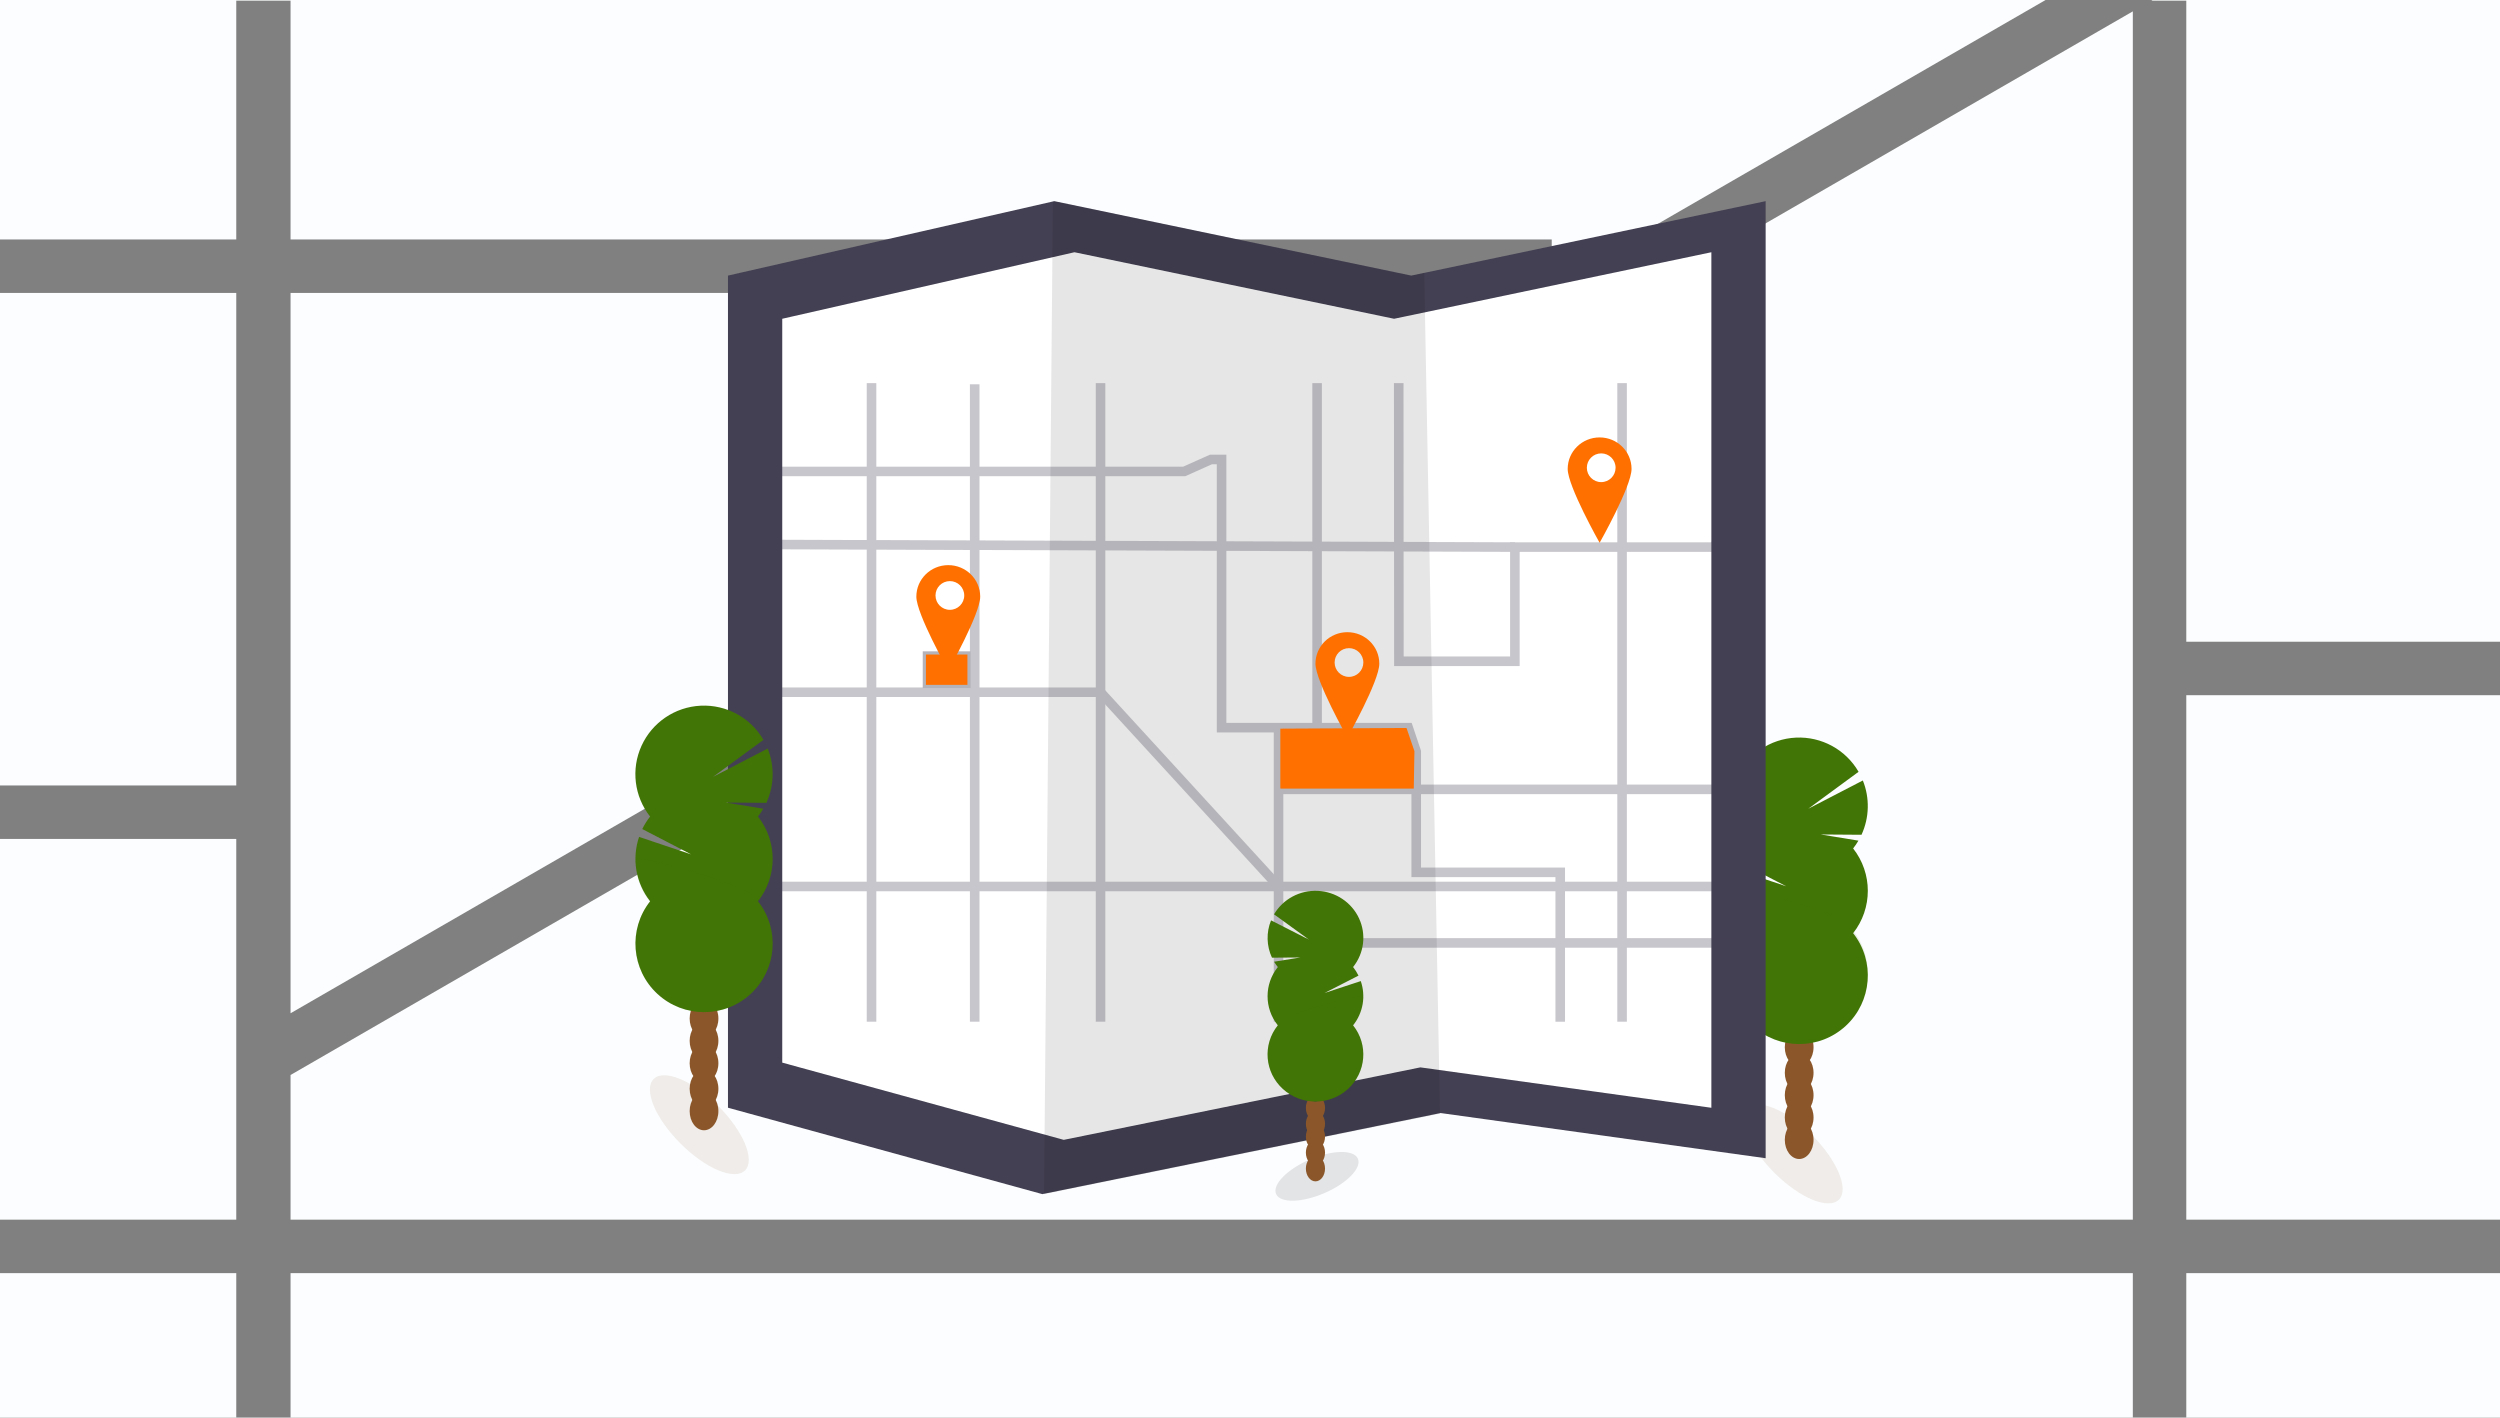 <?xml version="1.0" encoding="UTF-8"?>
<svg width="783px" height="444px" viewBox="0 0 783 444" version="1.1" xmlns="http://www.w3.org/2000/svg" xmlns:xlink="http://www.w3.org/1999/xlink">
    <rect x="0" y="0" width="783" height="444" fill="#808080" stroke="none"/>
    <!-- Generator: Sketch 53.2 (72643) - https://sketchapp.com -->
    <title>findpepis</title>
    <desc>Created with Sketch.</desc>
    <defs>
        <path d="M668,3.557 L668,382 L91,382 L91,336.688 L668,3.557 Z M673.795,0.212 L674.161,-4.47419879e-14 L783,0 L783,201 L684.744,201 L684.744,0.212 L673.795,0.212 Z M640.672,-1.42108547e-14 L486,89.3 L486,75 L91,75 L91,0.212 L74,0.212 L74,75 L1.15737447e-13,75 L1.13686838e-13,0 L640.672,0 Z M481.766,91.744 L91,317.353 L91,91.744 L481.766,91.744 Z M1.13686838e-13,382 L1.13686838e-13,262.744 L74,262.744 L74,382 L1.15737447e-13,382 Z M1.11636229e-13,398.744 L74,398.744 L74,444 L1.13686838e-13,444 L1.13686838e-13,398.744 Z M668,398.744 L668,444 L91,444 L91,398.744 L668,398.744 Z M783,382 L684.744,382 L684.744,217.744 L783,217.744 L783,382 Z M783,398.744 L783,444 L684.744,444 L684.744,398.744 L783,398.744 Z M1.13686838e-13,246 L1.13686838e-13,91.744 L74,91.744 L74,246 L1.13686838e-13,246 Z" id="path-1"></path>
    </defs>
    <g id="Page-1" stroke="none" stroke-width="1" fill="none" fill-rule="evenodd">
        <g id="findpepis">
            <g id="Find-A-Bar">
                <g id="Group-3">
                    <g id="undraw_beer_celebration_3wc8-+-undraw_beer_celebration_3wc8-Mask">
                        <mask id="mask-2" fill="white">
                            <use xlink:href="#path-1"></use>
                        </mask>
                        <use id="Mask" fill="#FBFDFE" fill-rule="nonzero" xlink:href="#path-1"></use>
                    </g>
                </g>
                <g id="Group-2" transform="translate(198.5, 63)">
                    <ellipse id="Oval" fill="#8B572A" fill-rule="nonzero" opacity="0.1" transform="translate(363.13, 298.42) rotate(-45) translate(-363.13, -298.42) " cx="363.13" cy="298.42" rx="8.333" ry="20.231"></ellipse>
                    <ellipse id="Oval" fill="#8B572A" fill-rule="nonzero" cx="365" cy="294" rx="4.5" ry="6"></ellipse>
                    <ellipse id="Oval" fill="#8B572A" fill-rule="nonzero" cx="365" cy="287" rx="4.5" ry="6"></ellipse>
                    <ellipse id="Oval" fill="#8B572A" fill-rule="nonzero" cx="365" cy="280" rx="4.5" ry="6"></ellipse>
                    <ellipse id="Oval" fill="#8B572A" fill-rule="nonzero" cx="365" cy="273" rx="4.5" ry="6"></ellipse>
                    <ellipse id="Oval" fill="#8B572A" fill-rule="nonzero" cx="365" cy="265" rx="4.5" ry="6"></ellipse>
                    <ellipse id="Oval" fill="#8B572A" fill-rule="nonzero" cx="365" cy="258" rx="4.5" ry="6"></ellipse>
                    <ellipse id="Oval" fill="#8B572A" fill-rule="nonzero" cx="365" cy="251" rx="4.5" ry="6"></ellipse>
                    <path d="M381.889,202.746 C382.502,201.967 383.061,201.147 383.561,200.291 L371.772,198.358 L384.522,198.45 C386.994,193.079 387.145,186.93 384.94,181.445 L367.838,190.308 L383.603,178.727 C379.577,171.769 371.997,167.639 363.96,168.025 C355.923,168.411 348.775,173.248 345.437,180.56 C342.099,187.872 343.13,196.433 348.11,202.746 C347.154,203.958 346.333,205.269 345.66,206.658 L360.961,214.59 L344.656,209.121 C342.331,215.992 343.634,223.571 348.122,229.274 C341.193,238.071 342.198,250.709 350.431,258.304 C358.664,265.899 371.359,265.899 379.592,258.304 C387.825,250.709 388.83,238.071 381.901,229.274 C388.032,221.488 388.032,210.523 381.901,202.737 L381.889,202.746 Z" id="Path" fill="#417505" fill-rule="nonzero"></path>
                    <path d="M343.5,215.314 C343.492,220.097 345.114,224.742 348.101,228.497 C341.169,237.238 342.174,249.795 350.412,257.341 C358.649,264.886 371.351,264.886 379.588,257.341 C387.826,249.795 388.831,237.238 381.899,228.497 C384.781,224.871 343.5,212.921 343.5,215.314 Z" id="Path" fill="#417505" fill-rule="nonzero" opacity="0.1"></path>
                    <polygon id="Path" fill="#444053" fill-rule="nonzero" points="354.5 0 354.5 299.759 252.703 285.604 128.957 310.796 127.96 311 29.5 283.938 29.5 23.315 131.714 0 243.524 23.315 247.776 22.419"></polygon>
                    <polygon id="Path" fill="#FFFFFF" fill-rule="nonzero" points="337.5 16 337.5 283.955 246.355 271.302 135.554 293.821 134.66 294 46.5 269.813 46.5 36.839 138.025 16 238.134 36.839 241.942 36.04"></polygon>
                    <polygon id="Path" fill="#000000" fill-rule="nonzero" opacity="0.1" points="252.5 285.791 128.5 311 131.263 0 243.303 23.33 247.563 22.434"></polygon>
                    <g id="Group" opacity="0.3" transform="translate(36.5, 57)" stroke="#444053" stroke-width="3">
                        <polyline id="Path" points="203.084 0 203.134 87.11 239.462 87.11 239.462 51.351 301.68 51.351 308.987 42.021"></polyline>
                        <polyline id="Path" points="0.823 27.651 135.906 27.651 144.257 23.909 147.598 23.909 147.598 107.9 206.057 107.9 208.562 115.385 208.562 153.222 253.66 153.222 253.66 200"></polyline>
                        <path d="M165.44,200 L165.44,107.9" id="Path"></path>
                        <path d="M308.987,175.326 L165.44,175.326" id="Path"></path>
                        <path d="M273.035,0 L273.035,200" id="Path"></path>
                        <path d="M0.405,157.647 L308.987,157.647" id="Path"></path>
                        <path d="M37.961,200 L37.961,0" id="Path"></path>
                        <path d="M109.691,0 L109.691,200" id="Path"></path>
                        <path d="M0.823,50.52 L239.462,51.351" id="Path"></path>
                        <path d="M70.277,0.362 L70.277,200" id="Path"></path>
                        <polyline id="Path" points="0.405 96.807 109.691 96.807 165.44 157.647"></polyline>
                        <path d="M177.516,0 L177.516,107.9" id="Path"></path>
                        <path d="M165.44,127.227 L308.987,127.227" id="Path"></path>
                    </g>
                    <polygon id="Path" fill="#FF7000" fill-rule="nonzero" points="244.293 184 202.5 184 202.5 165.213 242.017 165 244.5 172.258"></polygon>
                    <path d="M223.5,135 C217.977,135 213.5,139.415 213.5,144.861 C213.5,150.307 223.5,168 223.5,168 C223.5,168 233.5,150.314 233.5,144.861 C233.5,139.415 229.023,135 223.5,135 Z M224,149 C221.515,149 219.5,146.985 219.5,144.5 C219.5,142.015 221.515,140 224,140 C226.485,140 228.5,142.015 228.5,144.5 C228.499,146.985 226.485,148.998 224,148.998 L224,149 Z" id="Shape" fill="#FF7000" fill-rule="nonzero"></path>
                    <rect id="Rectangle" stroke="#B4B3B9" fill="#FF7000" x="91" y="141.5" width="14" height="10.5"></rect>
                    <path d="M98.5,114 C92.977,114 88.5,118.415 88.5,123.861 C88.5,129.307 98.5,147 98.5,147 C98.5,147 108.5,129.314 108.5,123.861 C108.5,118.415 104.023,114 98.5,114 Z M99,128 C96.515,128 94.5,125.985 94.5,123.5 C94.5,121.015 96.515,119 99,119 C101.485,119 103.5,121.015 103.5,123.5 C103.499,125.985 101.485,127.998 99,127.998 L99,128 Z" id="Shape" fill="#FF7000" fill-rule="nonzero"></path>
                    <path d="M302.5,74 C296.977,74 292.5,78.415 292.5,83.861 C292.5,89.307 302.5,107 302.5,107 C302.5,107 312.5,89.314 312.5,83.861 C312.5,78.415 308.023,74 302.5,74 Z M303,88 C300.515,88 298.5,85.985 298.5,83.5 C298.5,81.015 300.515,79 303,79 C305.485,79 307.5,81.015 307.5,83.5 C307.499,85.985 305.485,87.998 303,87.998 L303,88 Z" id="Shape" fill="#FF7000" fill-rule="nonzero"></path>
                    <ellipse id="Oval" fill="#000000" fill-rule="nonzero" opacity="0.1" transform="translate(213.983, 305.432) rotate(-23.3) translate(-213.983, -305.432) " cx="213.983" cy="305.432" rx="13.954" ry="5.741"></ellipse>
                    <ellipse id="Oval" fill="#8B572A" fill-rule="nonzero" cx="213.5" cy="303" rx="3" ry="4"></ellipse>
                    <ellipse id="Oval" fill="#8B572A" fill-rule="nonzero" cx="213.5" cy="298" rx="3" ry="4"></ellipse>
                    <ellipse id="Oval" fill="#8B572A" fill-rule="nonzero" cx="213.5" cy="293" rx="3" ry="4"></ellipse>
                    <ellipse id="Oval" fill="#8B572A" fill-rule="nonzero" cx="213.5" cy="289" rx="3" ry="4"></ellipse>
                    <ellipse id="Oval" fill="#8B572A" fill-rule="nonzero" cx="213.5" cy="284" rx="3" ry="4"></ellipse>
                    <ellipse id="Oval" fill="#3F3D56" fill-rule="nonzero" cx="213.5" cy="278" rx="3" ry="4"></ellipse>
                    <ellipse id="Oval" fill="#3F3D56" fill-rule="nonzero" cx="213.5" cy="273" rx="3" ry="4"></ellipse>
                    <path d="M201.71,239.876 C201.283,239.348 200.893,238.791 200.542,238.211 L208.769,236.879 L199.882,236.945 C198.16,233.254 198.056,229.028 199.594,225.259 L211.528,231.329 L200.525,223.369 C203.334,218.588 208.622,215.751 214.228,216.017 C219.834,216.283 224.82,219.607 227.149,224.631 C229.477,229.655 228.758,235.538 225.286,239.876 C225.946,240.711 226.514,241.613 226.979,242.566 L216.31,248.024 L227.694,244.277 C229.318,248.999 228.409,254.209 225.278,258.128 C230.114,264.175 229.413,272.863 223.668,278.084 C217.923,283.305 209.064,283.305 203.32,278.084 C197.575,272.863 196.874,264.175 201.71,258.128 C197.433,252.777 197.433,245.241 201.71,239.889 L201.71,239.876 Z" id="Path" fill="#417505" fill-rule="nonzero"></path>
                    <path d="M228.498,249.212 C228.503,252.501 227.373,255.695 225.289,258.277 C230.126,264.287 229.425,272.92 223.678,278.109 C217.931,283.297 209.069,283.297 203.322,278.109 C197.575,272.92 196.874,264.287 201.711,258.277 C199.7,255.795 228.498,247.582 228.498,249.212 Z" id="Path" fill="#417505" fill-rule="nonzero" opacity="0.1"></path>
                    <ellipse id="Oval" fill="#8B572A" fill-rule="nonzero" opacity="0.1" transform="translate(20.529, 289.257) rotate(-45) translate(-20.529, -289.257) " cx="20.529" cy="289.257" rx="8.333" ry="20.231"></ellipse>
                    <ellipse id="Oval" fill="#8B572A" fill-rule="nonzero" cx="22" cy="285" rx="4.5" ry="6"></ellipse>
                    <ellipse id="Oval" fill="#8B572A" fill-rule="nonzero" cx="22" cy="278" rx="4.5" ry="6"></ellipse>
                    <ellipse id="Oval" fill="#8B572A" fill-rule="nonzero" cx="22" cy="270" rx="4.5" ry="6"></ellipse>
                    <ellipse id="Oval" fill="#8B572A" fill-rule="nonzero" cx="22" cy="263" rx="4.5" ry="6"></ellipse>
                    <ellipse id="Oval" fill="#8B572A" fill-rule="nonzero" cx="22" cy="256" rx="4.5" ry="6"></ellipse>
                    <ellipse id="Oval" fill="#8B572A" fill-rule="nonzero" cx="22" cy="249" rx="4.5" ry="6"></ellipse>
                    <ellipse id="Oval" fill="#8B572A" fill-rule="nonzero" cx="22" cy="242" rx="4.5" ry="6"></ellipse>
                    <path d="M38.889,192.746 C39.502,191.967 40.061,191.147 40.561,190.291 L28.772,188.358 L41.522,188.45 C43.994,183.079 44.145,176.93 41.94,171.445 L24.838,180.308 L40.603,168.727 C36.577,161.769 28.997,157.639 20.96,158.025 C12.923,158.411 5.775,163.248 2.437,170.56 C-0.901,177.872 0.13,186.433 5.11,192.746 C4.154,193.958 3.333,195.269 2.66,196.658 L17.961,204.59 L1.656,199.121 C-0.669,205.992 0.634,213.571 5.122,219.274 C-1.807,228.071 -0.802,240.709 7.431,248.304 C15.664,255.899 28.359,255.899 36.592,248.304 C44.825,240.709 45.83,228.071 38.901,219.274 C45.032,211.488 45.032,200.523 38.901,192.737 L38.889,192.746 Z" id="Path" fill="#417505" fill-rule="nonzero"></path>
                    <path d="M0.5,206.314 C0.492,211.097 2.114,215.742 5.101,219.497 C-1.831,228.238 -0.826,240.795 7.412,248.341 C15.649,255.886 28.351,255.886 36.588,248.341 C44.826,240.795 45.831,228.238 38.899,219.497 C41.781,215.871 0.5,203.921 0.5,206.314 Z" id="Path" fill="#417505" fill-rule="nonzero" opacity="0.1"></path>
                </g>
            </g>
        </g>
    </g>
</svg>
